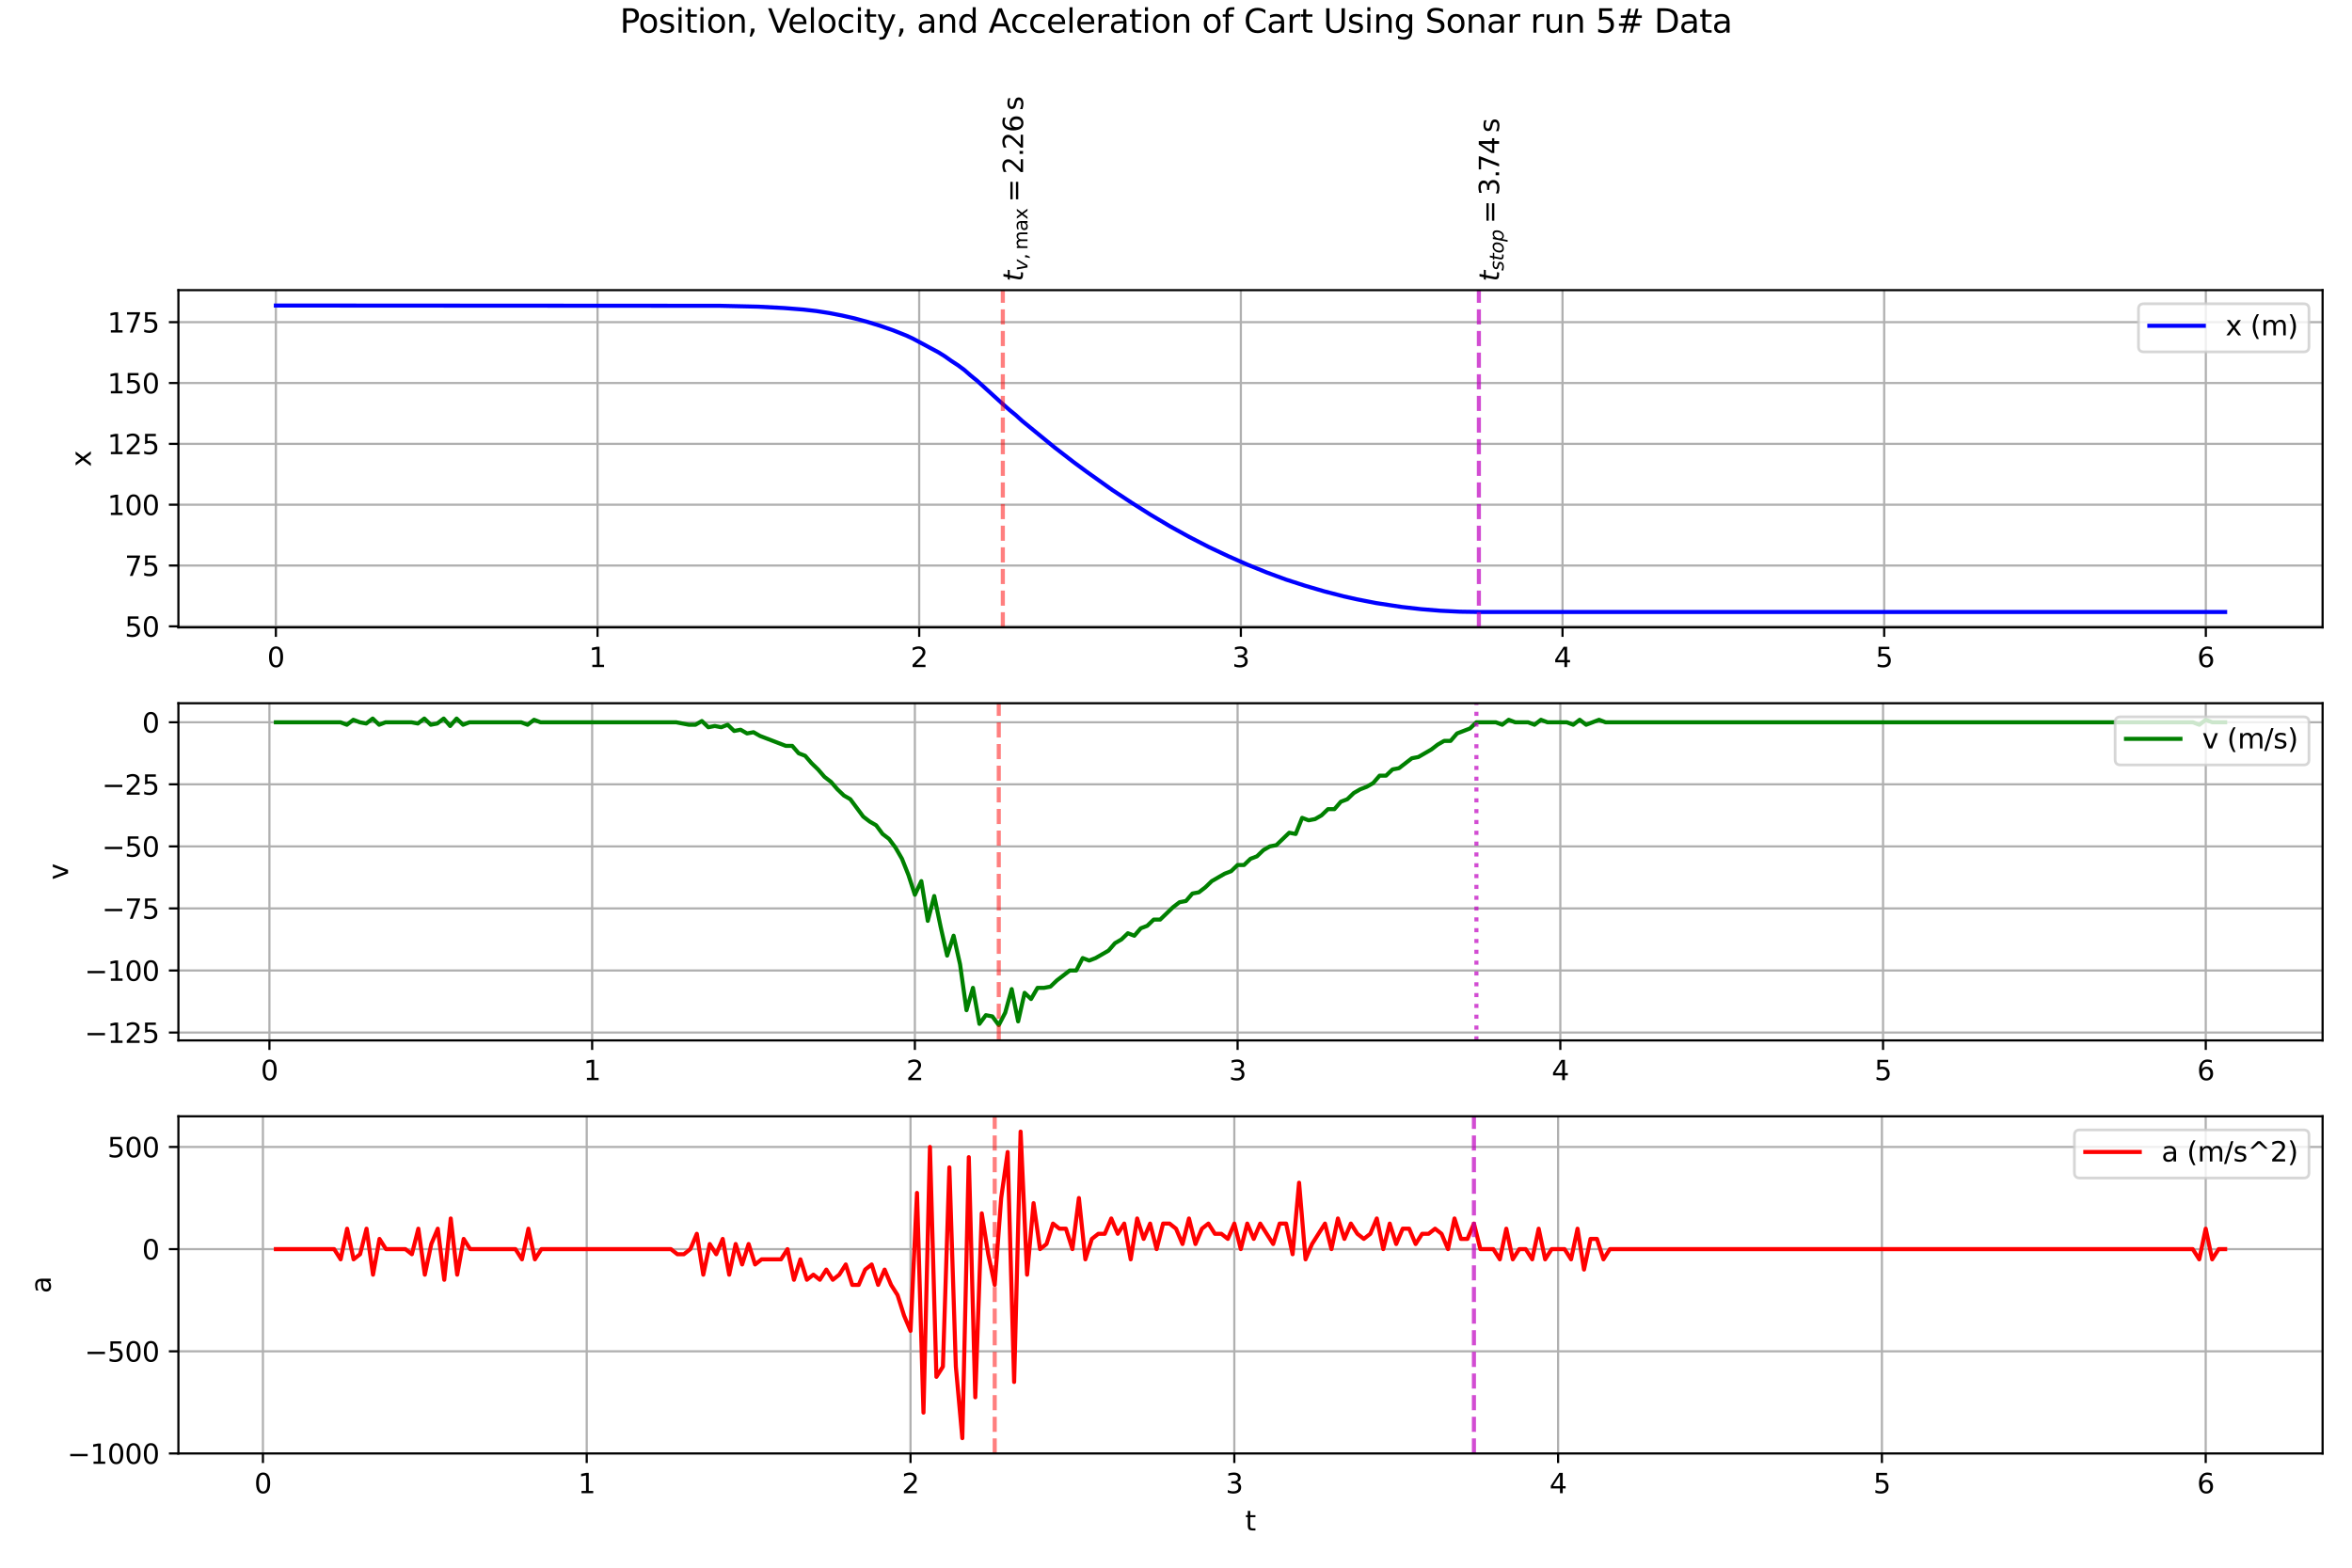<?xml version="1.0" encoding="utf-8" standalone="no"?>
<!DOCTYPE svg PUBLIC "-//W3C//DTD SVG 1.1//EN"
  "http://www.w3.org/Graphics/SVG/1.1/DTD/svg11.dtd">
<svg xmlns:xlink="http://www.w3.org/1999/xlink" width="864pt" height="576pt" viewBox="0 0 864 576" xmlns="http://www.w3.org/2000/svg" version="1.1">
 <defs>
  <style type="text/css">*{stroke-linejoin: round; stroke-linecap: butt}</style>
 </defs>
 <g id="figure_1">
  <g id="patch_1">
   <path d="M 0 576 
L 864 576 
L 864 0 
L 0 0 
z
" style="fill: #ffffff"/>
  </g>
  <g id="axes_1">
   <g id="patch_2">
    <path d="M 65.54 230.499 
L 853.2 230.499 
L 853.2 106.608 
L 65.54 106.608 
z
" style="fill: #ffffff"/>
   </g>
   <g id="matplotlib.axis_1">
    <g id="xtick_1">
     <g id="line2d_1">
      <path d="M 101.343 230.499 
L 101.343 106.608 
" clip-path="url(#p5b4b2c8376)" style="fill: none; stroke: #b0b0b0; stroke-width: 0.8; stroke-linecap: square"/>
     </g>
     <g id="line2d_2">
      <defs>
       <path id="m1fb1a60eb1" d="M 0 0 
L 0 3.5 
" style="stroke: #000000; stroke-width: 0.8"/>
      </defs>
      <g>
       <use xlink:href="#m1fb1a60eb1" x="101.343" y="230.499" style="stroke: #000000; stroke-width: 0.8"/>
      </g>
     </g>
     <g id="text_1">
      <!-- 0 -->
      <g transform="translate(98.161 245.097) scale(0.1 -0.1)">
       <defs>
        <path id="DejaVuSans-30" d="M 2034 4250 
Q 1547 4250 1301 3770 
Q 1056 3291 1056 2328 
Q 1056 1369 1301 889 
Q 1547 409 2034 409 
Q 2525 409 2770 889 
Q 3016 1369 3016 2328 
Q 3016 3291 2770 3770 
Q 2525 4250 2034 4250 
z
M 2034 4750 
Q 2819 4750 3233 4129 
Q 3647 3509 3647 2328 
Q 3647 1150 3233 529 
Q 2819 -91 2034 -91 
Q 1250 -91 836 529 
Q 422 1150 422 2328 
Q 422 3509 836 4129 
Q 1250 4750 2034 4750 
z
" transform="scale(0.016)"/>
       </defs>
       <use xlink:href="#DejaVuSans-30"/>
      </g>
     </g>
    </g>
    <g id="xtick_2">
     <g id="line2d_3">
      <path d="M 219.504 230.499 
L 219.504 106.608 
" clip-path="url(#p5b4b2c8376)" style="fill: none; stroke: #b0b0b0; stroke-width: 0.8; stroke-linecap: square"/>
     </g>
     <g id="line2d_4">
      <g>
       <use xlink:href="#m1fb1a60eb1" x="219.504" y="230.499" style="stroke: #000000; stroke-width: 0.8"/>
      </g>
     </g>
     <g id="text_2">
      <!-- 1 -->
      <g transform="translate(216.322 245.097) scale(0.1 -0.1)">
       <defs>
        <path id="DejaVuSans-31" d="M 794 531 
L 1825 531 
L 1825 4091 
L 703 3866 
L 703 4441 
L 1819 4666 
L 2450 4666 
L 2450 531 
L 3481 531 
L 3481 0 
L 794 0 
L 794 531 
z
" transform="scale(0.016)"/>
       </defs>
       <use xlink:href="#DejaVuSans-31"/>
      </g>
     </g>
    </g>
    <g id="xtick_3">
     <g id="line2d_5">
      <path d="M 337.664 230.499 
L 337.664 106.608 
" clip-path="url(#p5b4b2c8376)" style="fill: none; stroke: #b0b0b0; stroke-width: 0.8; stroke-linecap: square"/>
     </g>
     <g id="line2d_6">
      <g>
       <use xlink:href="#m1fb1a60eb1" x="337.664" y="230.499" style="stroke: #000000; stroke-width: 0.8"/>
      </g>
     </g>
     <g id="text_3">
      <!-- 2 -->
      <g transform="translate(334.483 245.097) scale(0.1 -0.1)">
       <defs>
        <path id="DejaVuSans-32" d="M 1228 531 
L 3431 531 
L 3431 0 
L 469 0 
L 469 531 
Q 828 903 1448 1529 
Q 2069 2156 2228 2338 
Q 2531 2678 2651 2914 
Q 2772 3150 2772 3378 
Q 2772 3750 2511 3984 
Q 2250 4219 1831 4219 
Q 1534 4219 1204 4116 
Q 875 4013 500 3803 
L 500 4441 
Q 881 4594 1212 4672 
Q 1544 4750 1819 4750 
Q 2544 4750 2975 4387 
Q 3406 4025 3406 3419 
Q 3406 3131 3298 2873 
Q 3191 2616 2906 2266 
Q 2828 2175 2409 1742 
Q 1991 1309 1228 531 
z
" transform="scale(0.016)"/>
       </defs>
       <use xlink:href="#DejaVuSans-32"/>
      </g>
     </g>
    </g>
    <g id="xtick_4">
     <g id="line2d_7">
      <path d="M 455.825 230.499 
L 455.825 106.608 
" clip-path="url(#p5b4b2c8376)" style="fill: none; stroke: #b0b0b0; stroke-width: 0.8; stroke-linecap: square"/>
     </g>
     <g id="line2d_8">
      <g>
       <use xlink:href="#m1fb1a60eb1" x="455.825" y="230.499" style="stroke: #000000; stroke-width: 0.8"/>
      </g>
     </g>
     <g id="text_4">
      <!-- 3 -->
      <g transform="translate(452.644 245.097) scale(0.1 -0.1)">
       <defs>
        <path id="DejaVuSans-33" d="M 2597 2516 
Q 3050 2419 3304 2112 
Q 3559 1806 3559 1356 
Q 3559 666 3084 287 
Q 2609 -91 1734 -91 
Q 1441 -91 1130 -33 
Q 819 25 488 141 
L 488 750 
Q 750 597 1062 519 
Q 1375 441 1716 441 
Q 2309 441 2620 675 
Q 2931 909 2931 1356 
Q 2931 1769 2642 2001 
Q 2353 2234 1838 2234 
L 1294 2234 
L 1294 2753 
L 1863 2753 
Q 2328 2753 2575 2939 
Q 2822 3125 2822 3475 
Q 2822 3834 2567 4026 
Q 2313 4219 1838 4219 
Q 1578 4219 1281 4162 
Q 984 4106 628 3988 
L 628 4550 
Q 988 4650 1302 4700 
Q 1616 4750 1894 4750 
Q 2613 4750 3031 4423 
Q 3450 4097 3450 3541 
Q 3450 3153 3228 2886 
Q 3006 2619 2597 2516 
z
" transform="scale(0.016)"/>
       </defs>
       <use xlink:href="#DejaVuSans-33"/>
      </g>
     </g>
    </g>
    <g id="xtick_5">
     <g id="line2d_9">
      <path d="M 573.986 230.499 
L 573.986 106.608 
" clip-path="url(#p5b4b2c8376)" style="fill: none; stroke: #b0b0b0; stroke-width: 0.8; stroke-linecap: square"/>
     </g>
     <g id="line2d_10">
      <g>
       <use xlink:href="#m1fb1a60eb1" x="573.986" y="230.499" style="stroke: #000000; stroke-width: 0.8"/>
      </g>
     </g>
     <g id="text_5">
      <!-- 4 -->
      <g transform="translate(570.805 245.097) scale(0.1 -0.1)">
       <defs>
        <path id="DejaVuSans-34" d="M 2419 4116 
L 825 1625 
L 2419 1625 
L 2419 4116 
z
M 2253 4666 
L 3047 4666 
L 3047 1625 
L 3713 1625 
L 3713 1100 
L 3047 1100 
L 3047 0 
L 2419 0 
L 2419 1100 
L 313 1100 
L 313 1709 
L 2253 4666 
z
" transform="scale(0.016)"/>
       </defs>
       <use xlink:href="#DejaVuSans-34"/>
      </g>
     </g>
    </g>
    <g id="xtick_6">
     <g id="line2d_11">
      <path d="M 692.147 230.499 
L 692.147 106.608 
" clip-path="url(#p5b4b2c8376)" style="fill: none; stroke: #b0b0b0; stroke-width: 0.8; stroke-linecap: square"/>
     </g>
     <g id="line2d_12">
      <g>
       <use xlink:href="#m1fb1a60eb1" x="692.147" y="230.499" style="stroke: #000000; stroke-width: 0.8"/>
      </g>
     </g>
     <g id="text_6">
      <!-- 5 -->
      <g transform="translate(688.966 245.097) scale(0.1 -0.1)">
       <defs>
        <path id="DejaVuSans-35" d="M 691 4666 
L 3169 4666 
L 3169 4134 
L 1269 4134 
L 1269 2991 
Q 1406 3038 1543 3061 
Q 1681 3084 1819 3084 
Q 2600 3084 3056 2656 
Q 3513 2228 3513 1497 
Q 3513 744 3044 326 
Q 2575 -91 1722 -91 
Q 1428 -91 1123 -41 
Q 819 9 494 109 
L 494 744 
Q 775 591 1075 516 
Q 1375 441 1709 441 
Q 2250 441 2565 725 
Q 2881 1009 2881 1497 
Q 2881 1984 2565 2268 
Q 2250 2553 1709 2553 
Q 1456 2553 1204 2497 
Q 953 2441 691 2322 
L 691 4666 
z
" transform="scale(0.016)"/>
       </defs>
       <use xlink:href="#DejaVuSans-35"/>
      </g>
     </g>
    </g>
    <g id="xtick_7">
     <g id="line2d_13">
      <path d="M 810.308 230.499 
L 810.308 106.608 
" clip-path="url(#p5b4b2c8376)" style="fill: none; stroke: #b0b0b0; stroke-width: 0.8; stroke-linecap: square"/>
     </g>
     <g id="line2d_14">
      <g>
       <use xlink:href="#m1fb1a60eb1" x="810.308" y="230.499" style="stroke: #000000; stroke-width: 0.8"/>
      </g>
     </g>
     <g id="text_7">
      <!-- 6 -->
      <g transform="translate(807.126 245.097) scale(0.1 -0.1)">
       <defs>
        <path id="DejaVuSans-36" d="M 2113 2584 
Q 1688 2584 1439 2293 
Q 1191 2003 1191 1497 
Q 1191 994 1439 701 
Q 1688 409 2113 409 
Q 2538 409 2786 701 
Q 3034 994 3034 1497 
Q 3034 2003 2786 2293 
Q 2538 2584 2113 2584 
z
M 3366 4563 
L 3366 3988 
Q 3128 4100 2886 4159 
Q 2644 4219 2406 4219 
Q 1781 4219 1451 3797 
Q 1122 3375 1075 2522 
Q 1259 2794 1537 2939 
Q 1816 3084 2150 3084 
Q 2853 3084 3261 2657 
Q 3669 2231 3669 1497 
Q 3669 778 3244 343 
Q 2819 -91 2113 -91 
Q 1303 -91 875 529 
Q 447 1150 447 2328 
Q 447 3434 972 4092 
Q 1497 4750 2381 4750 
Q 2619 4750 2861 4703 
Q 3103 4656 3366 4563 
z
" transform="scale(0.016)"/>
       </defs>
       <use xlink:href="#DejaVuSans-36"/>
      </g>
     </g>
    </g>
   </g>
   <g id="matplotlib.axis_2">
    <g id="ytick_1">
     <g id="line2d_15">
      <path d="M 65.54 230.143 
L 853.2 230.143 
" clip-path="url(#p5b4b2c8376)" style="fill: none; stroke: #b0b0b0; stroke-width: 0.8; stroke-linecap: square"/>
     </g>
     <g id="line2d_16">
      <defs>
       <path id="m4399667b2e" d="M 0 0 
L -3.5 0 
" style="stroke: #000000; stroke-width: 0.8"/>
      </defs>
      <g>
       <use xlink:href="#m4399667b2e" x="65.54" y="230.143" style="stroke: #000000; stroke-width: 0.8"/>
      </g>
     </g>
     <g id="text_8">
      <!-- 50 -->
      <g transform="translate(45.815 233.942) scale(0.1 -0.1)">
       <use xlink:href="#DejaVuSans-35"/>
       <use xlink:href="#DejaVuSans-30" transform="translate(63.623 0)"/>
      </g>
     </g>
    </g>
    <g id="ytick_2">
     <g id="line2d_17">
      <path d="M 65.54 207.789 
L 853.2 207.789 
" clip-path="url(#p5b4b2c8376)" style="fill: none; stroke: #b0b0b0; stroke-width: 0.8; stroke-linecap: square"/>
     </g>
     <g id="line2d_18">
      <g>
       <use xlink:href="#m4399667b2e" x="65.54" y="207.789" style="stroke: #000000; stroke-width: 0.8"/>
      </g>
     </g>
     <g id="text_9">
      <!-- 75 -->
      <g transform="translate(45.815 211.588) scale(0.1 -0.1)">
       <defs>
        <path id="DejaVuSans-37" d="M 525 4666 
L 3525 4666 
L 3525 4397 
L 1831 0 
L 1172 0 
L 2766 4134 
L 525 4134 
L 525 4666 
z
" transform="scale(0.016)"/>
       </defs>
       <use xlink:href="#DejaVuSans-37"/>
       <use xlink:href="#DejaVuSans-35" transform="translate(63.623 0)"/>
      </g>
     </g>
    </g>
    <g id="ytick_3">
     <g id="line2d_19">
      <path d="M 65.54 185.435 
L 853.2 185.435 
" clip-path="url(#p5b4b2c8376)" style="fill: none; stroke: #b0b0b0; stroke-width: 0.8; stroke-linecap: square"/>
     </g>
     <g id="line2d_20">
      <g>
       <use xlink:href="#m4399667b2e" x="65.54" y="185.435" style="stroke: #000000; stroke-width: 0.8"/>
      </g>
     </g>
     <g id="text_10">
      <!-- 100 -->
      <g transform="translate(39.453 189.235) scale(0.1 -0.1)">
       <use xlink:href="#DejaVuSans-31"/>
       <use xlink:href="#DejaVuSans-30" transform="translate(63.623 0)"/>
       <use xlink:href="#DejaVuSans-30" transform="translate(127.246 0)"/>
      </g>
     </g>
    </g>
    <g id="ytick_4">
     <g id="line2d_21">
      <path d="M 65.54 163.081 
L 853.2 163.081 
" clip-path="url(#p5b4b2c8376)" style="fill: none; stroke: #b0b0b0; stroke-width: 0.8; stroke-linecap: square"/>
     </g>
     <g id="line2d_22">
      <g>
       <use xlink:href="#m4399667b2e" x="65.54" y="163.081" style="stroke: #000000; stroke-width: 0.8"/>
      </g>
     </g>
     <g id="text_11">
      <!-- 125 -->
      <g transform="translate(39.453 166.881) scale(0.1 -0.1)">
       <use xlink:href="#DejaVuSans-31"/>
       <use xlink:href="#DejaVuSans-32" transform="translate(63.623 0)"/>
       <use xlink:href="#DejaVuSans-35" transform="translate(127.246 0)"/>
      </g>
     </g>
    </g>
    <g id="ytick_5">
     <g id="line2d_23">
      <path d="M 65.54 140.728 
L 853.2 140.728 
" clip-path="url(#p5b4b2c8376)" style="fill: none; stroke: #b0b0b0; stroke-width: 0.8; stroke-linecap: square"/>
     </g>
     <g id="line2d_24">
      <g>
       <use xlink:href="#m4399667b2e" x="65.54" y="140.728" style="stroke: #000000; stroke-width: 0.8"/>
      </g>
     </g>
     <g id="text_12">
      <!-- 150 -->
      <g transform="translate(39.453 144.527) scale(0.1 -0.1)">
       <use xlink:href="#DejaVuSans-31"/>
       <use xlink:href="#DejaVuSans-35" transform="translate(63.623 0)"/>
       <use xlink:href="#DejaVuSans-30" transform="translate(127.246 0)"/>
      </g>
     </g>
    </g>
    <g id="ytick_6">
     <g id="line2d_25">
      <path d="M 65.54 118.374 
L 853.2 118.374 
" clip-path="url(#p5b4b2c8376)" style="fill: none; stroke: #b0b0b0; stroke-width: 0.8; stroke-linecap: square"/>
     </g>
     <g id="line2d_26">
      <g>
       <use xlink:href="#m4399667b2e" x="65.54" y="118.374" style="stroke: #000000; stroke-width: 0.8"/>
      </g>
     </g>
     <g id="text_13">
      <!-- 175 -->
      <g transform="translate(39.453 122.173) scale(0.1 -0.1)">
       <use xlink:href="#DejaVuSans-31"/>
       <use xlink:href="#DejaVuSans-37" transform="translate(63.623 0)"/>
       <use xlink:href="#DejaVuSans-35" transform="translate(127.246 0)"/>
      </g>
     </g>
    </g>
    <g id="text_14">
     <!-- x -->
     <g transform="translate(33.373 171.513) rotate(-90) scale(0.1 -0.1)">
      <defs>
       <path id="DejaVuSans-78" d="M 3513 3500 
L 2247 1797 
L 3578 0 
L 2900 0 
L 1881 1375 
L 863 0 
L 184 0 
L 1544 1831 
L 300 3500 
L 978 3500 
L 1906 2253 
L 2834 3500 
L 3513 3500 
z
" transform="scale(0.016)"/>
      </defs>
      <use xlink:href="#DejaVuSans-78"/>
     </g>
    </g>
   </g>
   <g id="line2d_27">
    <path d="M 101.343 112.258 
L 264.405 112.356 
L 278.584 112.678 
L 288.037 113.179 
L 295.126 113.742 
L 299.853 114.278 
L 304.579 115.012 
L 309.306 115.924 
L 314.032 117.006 
L 318.759 118.302 
L 323.485 119.76 
L 328.211 121.405 
L 332.938 123.292 
L 335.301 124.391 
L 344.754 129.461 
L 347.117 130.937 
L 349.48 132.618 
L 351.844 134.155 
L 354.207 135.899 
L 356.57 137.974 
L 358.933 139.887 
L 368.386 148.471 
L 370.749 150.563 
L 373.113 152.486 
L 375.476 154.641 
L 387.292 164.315 
L 394.382 169.788 
L 399.108 173.275 
L 408.561 180.008 
L 415.65 184.684 
L 422.74 189.173 
L 429.83 193.393 
L 436.919 197.31 
L 444.009 200.958 
L 451.099 204.311 
L 458.188 207.44 
L 465.278 210.311 
L 472.368 212.931 
L 479.457 215.22 
L 486.547 217.294 
L 493.637 219.118 
L 498.363 220.182 
L 505.453 221.568 
L 514.906 223.008 
L 521.995 223.812 
L 529.085 224.394 
L 536.175 224.742 
L 543.264 224.85 
L 817.397 224.85 
L 817.397 224.85 
" clip-path="url(#p5b4b2c8376)" style="fill: none; stroke: #0000ff; stroke-width: 1.5; stroke-linecap: square"/>
   </g>
   <g id="line2d_28">
    <path d="M 368.386 230.499 
L 368.386 106.608 
" clip-path="url(#p5b4b2c8376)" style="fill: none; stroke-dasharray: 5.55,2.4; stroke-dashoffset: 0; stroke: #ff0000; stroke-opacity: 0.5; stroke-width: 1.5"/>
   </g>
   <g id="line2d_29">
    <path d="M 543.264 230.499 
L 543.264 106.608 
" clip-path="url(#p5b4b2c8376)" style="fill: none; stroke-dasharray: 5.55,2.4; stroke-dashoffset: 0; stroke: #bf00bf; stroke-opacity: 0.7; stroke-width: 1.5"/>
   </g>
   <g id="patch_3">
    <path d="M 65.54 230.499 
L 65.54 106.608 
" style="fill: none; stroke: #000000; stroke-width: 0.8; stroke-linejoin: miter; stroke-linecap: square"/>
   </g>
   <g id="patch_4">
    <path d="M 853.2 230.499 
L 853.2 106.608 
" style="fill: none; stroke: #000000; stroke-width: 0.8; stroke-linejoin: miter; stroke-linecap: square"/>
   </g>
   <g id="patch_5">
    <path d="M 65.54 230.499 
L 853.2 230.499 
" style="fill: none; stroke: #000000; stroke-width: 0.8; stroke-linejoin: miter; stroke-linecap: square"/>
   </g>
   <g id="patch_6">
    <path d="M 65.54 106.608 
L 853.2 106.608 
" style="fill: none; stroke: #000000; stroke-width: 0.8; stroke-linejoin: miter; stroke-linecap: square"/>
   </g>
   <g id="text_15">
    <!--  $t_{v,\max}=2.26\,\mathrm{s}$ -->
    <g transform="translate(375.886 106.608) rotate(-90) scale(0.1 -0.1)">
     <defs>
      <path id="DejaVuSans-20" transform="scale(0.016)"/>
      <path id="DejaVuSans-Oblique-74" d="M 2706 3500 
L 2619 3053 
L 1472 3053 
L 1100 1153 
Q 1081 1047 1072 975 
Q 1063 903 1063 863 
Q 1063 663 1183 572 
Q 1303 481 1569 481 
L 2150 481 
L 2053 0 
L 1503 0 
Q 991 0 739 200 
Q 488 400 488 806 
Q 488 878 497 964 
Q 506 1050 525 1153 
L 897 3053 
L 409 3053 
L 500 3500 
L 978 3500 
L 1172 4494 
L 1747 4494 
L 1556 3500 
L 2706 3500 
z
" transform="scale(0.016)"/>
      <path id="DejaVuSans-Oblique-76" d="M 459 3500 
L 1069 3500 
L 1581 525 
L 3256 3500 
L 3866 3500 
L 1875 0 
L 1100 0 
L 459 3500 
z
" transform="scale(0.016)"/>
      <path id="DejaVuSans-2c" d="M 750 794 
L 1409 794 
L 1409 256 
L 897 -744 
L 494 -744 
L 750 256 
L 750 794 
z
" transform="scale(0.016)"/>
      <path id="DejaVuSans-6d" d="M 3328 2828 
Q 3544 3216 3844 3400 
Q 4144 3584 4550 3584 
Q 5097 3584 5394 3201 
Q 5691 2819 5691 2113 
L 5691 0 
L 5113 0 
L 5113 2094 
Q 5113 2597 4934 2840 
Q 4756 3084 4391 3084 
Q 3944 3084 3684 2787 
Q 3425 2491 3425 1978 
L 3425 0 
L 2847 0 
L 2847 2094 
Q 2847 2600 2669 2842 
Q 2491 3084 2119 3084 
Q 1678 3084 1418 2786 
Q 1159 2488 1159 1978 
L 1159 0 
L 581 0 
L 581 3500 
L 1159 3500 
L 1159 2956 
Q 1356 3278 1631 3431 
Q 1906 3584 2284 3584 
Q 2666 3584 2933 3390 
Q 3200 3197 3328 2828 
z
" transform="scale(0.016)"/>
      <path id="DejaVuSans-61" d="M 2194 1759 
Q 1497 1759 1228 1600 
Q 959 1441 959 1056 
Q 959 750 1161 570 
Q 1363 391 1709 391 
Q 2188 391 2477 730 
Q 2766 1069 2766 1631 
L 2766 1759 
L 2194 1759 
z
M 3341 1997 
L 3341 0 
L 2766 0 
L 2766 531 
Q 2569 213 2275 61 
Q 1981 -91 1556 -91 
Q 1019 -91 701 211 
Q 384 513 384 1019 
Q 384 1609 779 1909 
Q 1175 2209 1959 2209 
L 2766 2209 
L 2766 2266 
Q 2766 2663 2505 2880 
Q 2244 3097 1772 3097 
Q 1472 3097 1187 3025 
Q 903 2953 641 2809 
L 641 3341 
Q 956 3463 1253 3523 
Q 1550 3584 1831 3584 
Q 2591 3584 2966 3190 
Q 3341 2797 3341 1997 
z
" transform="scale(0.016)"/>
      <path id="DejaVuSans-3d" d="M 678 2906 
L 4684 2906 
L 4684 2381 
L 678 2381 
L 678 2906 
z
M 678 1631 
L 4684 1631 
L 4684 1100 
L 678 1100 
L 678 1631 
z
" transform="scale(0.016)"/>
      <path id="DejaVuSans-2e" d="M 684 794 
L 1344 794 
L 1344 0 
L 684 0 
L 684 794 
z
" transform="scale(0.016)"/>
      <path id="DejaVuSans-73" d="M 2834 3397 
L 2834 2853 
Q 2591 2978 2328 3040 
Q 2066 3103 1784 3103 
Q 1356 3103 1142 2972 
Q 928 2841 928 2578 
Q 928 2378 1081 2264 
Q 1234 2150 1697 2047 
L 1894 2003 
Q 2506 1872 2764 1633 
Q 3022 1394 3022 966 
Q 3022 478 2636 193 
Q 2250 -91 1575 -91 
Q 1294 -91 989 -36 
Q 684 19 347 128 
L 347 722 
Q 666 556 975 473 
Q 1284 391 1588 391 
Q 1994 391 2212 530 
Q 2431 669 2431 922 
Q 2431 1156 2273 1281 
Q 2116 1406 1581 1522 
L 1381 1569 
Q 847 1681 609 1914 
Q 372 2147 372 2553 
Q 372 3047 722 3315 
Q 1072 3584 1716 3584 
Q 2034 3584 2315 3537 
Q 2597 3491 2834 3397 
z
" transform="scale(0.016)"/>
     </defs>
     <use xlink:href="#DejaVuSans-20" transform="translate(0 0.781)"/>
     <use xlink:href="#DejaVuSans-Oblique-74" transform="translate(31.787 0.781)"/>
     <use xlink:href="#DejaVuSans-Oblique-76" transform="translate(70.996 -15.625) scale(0.7)"/>
     <use xlink:href="#DejaVuSans-2c" transform="translate(112.422 -15.625) scale(0.7)"/>
     <use xlink:href="#DejaVuSans-6d" transform="translate(148.311 -15.625) scale(0.7)"/>
     <use xlink:href="#DejaVuSans-61" transform="translate(216.499 -15.625) scale(0.7)"/>
     <use xlink:href="#DejaVuSans-78" transform="translate(259.395 -15.625) scale(0.7)"/>
     <use xlink:href="#DejaVuSans-3d" transform="translate(323.037 0.781)"/>
     <use xlink:href="#DejaVuSans-32" transform="translate(426.309 0.781)"/>
     <use xlink:href="#DejaVuSans-2e" transform="translate(489.932 0.781)"/>
     <use xlink:href="#DejaVuSans-32" transform="translate(516.219 0.781)"/>
     <use xlink:href="#DejaVuSans-36" transform="translate(579.842 0.781)"/>
     <use xlink:href="#DejaVuSans-73" transform="translate(659.701 0.781)"/>
    </g>
   </g>
   <g id="text_16">
    <!--  $t_{stop}=3.74\,\mathrm{s}$ -->
    <g transform="translate(550.764 106.608) rotate(-90) scale(0.1 -0.1)">
     <defs>
      <path id="DejaVuSans-Oblique-73" d="M 3200 3397 
L 3091 2853 
Q 2863 2978 2609 3040 
Q 2356 3103 2088 3103 
Q 1634 3103 1373 2948 
Q 1113 2794 1113 2528 
Q 1113 2219 1719 2053 
Q 1766 2041 1788 2034 
L 1972 1978 
Q 2547 1819 2739 1644 
Q 2931 1469 2931 1166 
Q 2931 609 2489 259 
Q 2047 -91 1331 -91 
Q 1053 -91 747 -37 
Q 441 16 72 128 
L 184 722 
Q 500 559 806 475 
Q 1113 391 1394 391 
Q 1816 391 2080 572 
Q 2344 753 2344 1031 
Q 2344 1331 1650 1516 
L 1591 1531 
L 1394 1581 
Q 956 1697 753 1886 
Q 550 2075 550 2369 
Q 550 2928 970 3256 
Q 1391 3584 2113 3584 
Q 2397 3584 2667 3537 
Q 2938 3491 3200 3397 
z
" transform="scale(0.016)"/>
      <path id="DejaVuSans-Oblique-6f" d="M 1625 -91 
Q 1009 -91 651 289 
Q 294 669 294 1325 
Q 294 1706 417 2101 
Q 541 2497 738 2766 
Q 1047 3184 1428 3384 
Q 1809 3584 2291 3584 
Q 2888 3584 3255 3212 
Q 3622 2841 3622 2241 
Q 3622 1825 3500 1412 
Q 3378 1000 3181 728 
Q 2875 309 2494 109 
Q 2113 -91 1625 -91 
z
M 891 1344 
Q 891 869 1089 633 
Q 1288 397 1691 397 
Q 2269 397 2648 901 
Q 3028 1406 3028 2181 
Q 3028 2634 2825 2865 
Q 2622 3097 2228 3097 
Q 1903 3097 1650 2945 
Q 1397 2794 1197 2484 
Q 1050 2253 970 1956 
Q 891 1659 891 1344 
z
" transform="scale(0.016)"/>
      <path id="DejaVuSans-Oblique-70" d="M 3175 2156 
Q 3175 2616 2975 2859 
Q 2775 3103 2400 3103 
Q 2144 3103 1911 2972 
Q 1678 2841 1497 2591 
Q 1319 2344 1212 1994 
Q 1106 1644 1106 1300 
Q 1106 863 1306 627 
Q 1506 391 1875 391 
Q 2147 391 2380 519 
Q 2613 647 2778 891 
Q 2956 1147 3065 1494 
Q 3175 1841 3175 2156 
z
M 1394 2969 
Q 1625 3272 1939 3428 
Q 2253 3584 2638 3584 
Q 3175 3584 3472 3232 
Q 3769 2881 3769 2247 
Q 3769 1728 3584 1258 
Q 3400 788 3053 416 
Q 2822 169 2531 39 
Q 2241 -91 1919 -91 
Q 1547 -91 1294 64 
Q 1041 219 916 525 
L 556 -1331 
L -19 -1331 
L 922 3500 
L 1497 3500 
L 1394 2969 
z
" transform="scale(0.016)"/>
     </defs>
     <use xlink:href="#DejaVuSans-20" transform="translate(0 0.781)"/>
     <use xlink:href="#DejaVuSans-Oblique-74" transform="translate(31.787 0.781)"/>
     <use xlink:href="#DejaVuSans-Oblique-73" transform="translate(70.996 -15.625) scale(0.7)"/>
     <use xlink:href="#DejaVuSans-Oblique-74" transform="translate(107.466 -15.625) scale(0.7)"/>
     <use xlink:href="#DejaVuSans-Oblique-6f" transform="translate(134.912 -15.625) scale(0.7)"/>
     <use xlink:href="#DejaVuSans-Oblique-70" transform="translate(177.739 -15.625) scale(0.7)"/>
     <use xlink:href="#DejaVuSans-3d" transform="translate(244.39 0.781)"/>
     <use xlink:href="#DejaVuSans-33" transform="translate(347.661 0.781)"/>
     <use xlink:href="#DejaVuSans-2e" transform="translate(411.284 0.781)"/>
     <use xlink:href="#DejaVuSans-37" transform="translate(435.321 0.781)"/>
     <use xlink:href="#DejaVuSans-34" transform="translate(498.944 0.781)"/>
     <use xlink:href="#DejaVuSans-73" transform="translate(578.803 0.781)"/>
    </g>
   </g>
   <g id="legend_1">
    <g id="patch_7">
     <path d="M 787.559 129.286 
L 846.2 129.286 
Q 848.2 129.286 848.2 127.286 
L 848.2 113.608 
Q 848.2 111.608 846.2 111.608 
L 787.559 111.608 
Q 785.559 111.608 785.559 113.608 
L 785.559 127.286 
Q 785.559 129.286 787.559 129.286 
z
" style="fill: #ffffff; opacity: 0.8; stroke: #cccccc; stroke-linejoin: miter"/>
    </g>
    <g id="line2d_30">
     <path d="M 789.559 119.707 
L 799.559 119.707 
L 809.559 119.707 
" style="fill: none; stroke: #0000ff; stroke-width: 1.5; stroke-linecap: square"/>
    </g>
    <g id="text_17">
     <!-- x (m) -->
     <g transform="translate(817.559 123.207) scale(0.1 -0.1)">
      <defs>
       <path id="DejaVuSans-28" d="M 1984 4856 
Q 1566 4138 1362 3434 
Q 1159 2731 1159 2009 
Q 1159 1288 1364 580 
Q 1569 -128 1984 -844 
L 1484 -844 
Q 1016 -109 783 600 
Q 550 1309 550 2009 
Q 550 2706 781 3412 
Q 1013 4119 1484 4856 
L 1984 4856 
z
" transform="scale(0.016)"/>
       <path id="DejaVuSans-29" d="M 513 4856 
L 1013 4856 
Q 1481 4119 1714 3412 
Q 1947 2706 1947 2009 
Q 1947 1309 1714 600 
Q 1481 -109 1013 -844 
L 513 -844 
Q 928 -128 1133 580 
Q 1338 1288 1338 2009 
Q 1338 2731 1133 3434 
Q 928 4138 513 4856 
z
" transform="scale(0.016)"/>
      </defs>
      <use xlink:href="#DejaVuSans-78"/>
      <use xlink:href="#DejaVuSans-20" transform="translate(59.18 0)"/>
      <use xlink:href="#DejaVuSans-28" transform="translate(90.967 0)"/>
      <use xlink:href="#DejaVuSans-6d" transform="translate(129.98 0)"/>
      <use xlink:href="#DejaVuSans-29" transform="translate(227.393 0)"/>
     </g>
    </g>
   </g>
  </g>
  <g id="axes_2">
   <g id="patch_8">
    <path d="M 65.54 382.269 
L 853.2 382.269 
L 853.2 258.379 
L 65.54 258.379 
z
" style="fill: #ffffff"/>
   </g>
   <g id="matplotlib.axis_3">
    <g id="xtick_8">
     <g id="line2d_31">
      <path d="M 98.972 382.269 
L 98.972 258.379 
" clip-path="url(#p49fd38f8f6)" style="fill: none; stroke: #b0b0b0; stroke-width: 0.8; stroke-linecap: square"/>
     </g>
     <g id="line2d_32">
      <g>
       <use xlink:href="#m1fb1a60eb1" x="98.972" y="382.269" style="stroke: #000000; stroke-width: 0.8"/>
      </g>
     </g>
     <g id="text_18">
      <!-- 0 -->
      <g transform="translate(95.79 396.868) scale(0.1 -0.1)">
       <use xlink:href="#DejaVuSans-30"/>
      </g>
     </g>
    </g>
    <g id="xtick_9">
     <g id="line2d_33">
      <path d="M 217.524 382.269 
L 217.524 258.379 
" clip-path="url(#p49fd38f8f6)" style="fill: none; stroke: #b0b0b0; stroke-width: 0.8; stroke-linecap: square"/>
     </g>
     <g id="line2d_34">
      <g>
       <use xlink:href="#m1fb1a60eb1" x="217.524" y="382.269" style="stroke: #000000; stroke-width: 0.8"/>
      </g>
     </g>
     <g id="text_19">
      <!-- 1 -->
      <g transform="translate(214.343 396.868) scale(0.1 -0.1)">
       <use xlink:href="#DejaVuSans-31"/>
      </g>
     </g>
    </g>
    <g id="xtick_10">
     <g id="line2d_35">
      <path d="M 336.076 382.269 
L 336.076 258.379 
" clip-path="url(#p49fd38f8f6)" style="fill: none; stroke: #b0b0b0; stroke-width: 0.8; stroke-linecap: square"/>
     </g>
     <g id="line2d_36">
      <g>
       <use xlink:href="#m1fb1a60eb1" x="336.076" y="382.269" style="stroke: #000000; stroke-width: 0.8"/>
      </g>
     </g>
     <g id="text_20">
      <!-- 2 -->
      <g transform="translate(332.895 396.868) scale(0.1 -0.1)">
       <use xlink:href="#DejaVuSans-32"/>
      </g>
     </g>
    </g>
    <g id="xtick_11">
     <g id="line2d_37">
      <path d="M 454.628 382.269 
L 454.628 258.379 
" clip-path="url(#p49fd38f8f6)" style="fill: none; stroke: #b0b0b0; stroke-width: 0.8; stroke-linecap: square"/>
     </g>
     <g id="line2d_38">
      <g>
       <use xlink:href="#m1fb1a60eb1" x="454.628" y="382.269" style="stroke: #000000; stroke-width: 0.8"/>
      </g>
     </g>
     <g id="text_21">
      <!-- 3 -->
      <g transform="translate(451.447 396.868) scale(0.1 -0.1)">
       <use xlink:href="#DejaVuSans-33"/>
      </g>
     </g>
    </g>
    <g id="xtick_12">
     <g id="line2d_39">
      <path d="M 573.18 382.269 
L 573.18 258.379 
" clip-path="url(#p49fd38f8f6)" style="fill: none; stroke: #b0b0b0; stroke-width: 0.8; stroke-linecap: square"/>
     </g>
     <g id="line2d_40">
      <g>
       <use xlink:href="#m1fb1a60eb1" x="573.18" y="382.269" style="stroke: #000000; stroke-width: 0.8"/>
      </g>
     </g>
     <g id="text_22">
      <!-- 4 -->
      <g transform="translate(569.999 396.868) scale(0.1 -0.1)">
       <use xlink:href="#DejaVuSans-34"/>
      </g>
     </g>
    </g>
    <g id="xtick_13">
     <g id="line2d_41">
      <path d="M 691.732 382.269 
L 691.732 258.379 
" clip-path="url(#p49fd38f8f6)" style="fill: none; stroke: #b0b0b0; stroke-width: 0.8; stroke-linecap: square"/>
     </g>
     <g id="line2d_42">
      <g>
       <use xlink:href="#m1fb1a60eb1" x="691.732" y="382.269" style="stroke: #000000; stroke-width: 0.8"/>
      </g>
     </g>
     <g id="text_23">
      <!-- 5 -->
      <g transform="translate(688.551 396.868) scale(0.1 -0.1)">
       <use xlink:href="#DejaVuSans-35"/>
      </g>
     </g>
    </g>
    <g id="xtick_14">
     <g id="line2d_43">
      <path d="M 810.284 382.269 
L 810.284 258.379 
" clip-path="url(#p49fd38f8f6)" style="fill: none; stroke: #b0b0b0; stroke-width: 0.8; stroke-linecap: square"/>
     </g>
     <g id="line2d_44">
      <g>
       <use xlink:href="#m1fb1a60eb1" x="810.284" y="382.269" style="stroke: #000000; stroke-width: 0.8"/>
      </g>
     </g>
     <g id="text_24">
      <!-- 6 -->
      <g transform="translate(807.103 396.868) scale(0.1 -0.1)">
       <use xlink:href="#DejaVuSans-36"/>
      </g>
     </g>
    </g>
   </g>
   <g id="matplotlib.axis_4">
    <g id="ytick_7">
     <g id="line2d_45">
      <path d="M 65.54 379.374 
L 853.2 379.374 
" clip-path="url(#p49fd38f8f6)" style="fill: none; stroke: #b0b0b0; stroke-width: 0.8; stroke-linecap: square"/>
     </g>
     <g id="line2d_46">
      <g>
       <use xlink:href="#m4399667b2e" x="65.54" y="379.374" style="stroke: #000000; stroke-width: 0.8"/>
      </g>
     </g>
     <g id="text_25">
      <!-- −125 -->
      <g transform="translate(31.073 383.173) scale(0.1 -0.1)">
       <defs>
        <path id="DejaVuSans-2212" d="M 678 2272 
L 4684 2272 
L 4684 1741 
L 678 1741 
L 678 2272 
z
" transform="scale(0.016)"/>
       </defs>
       <use xlink:href="#DejaVuSans-2212"/>
       <use xlink:href="#DejaVuSans-31" transform="translate(83.789 0)"/>
       <use xlink:href="#DejaVuSans-32" transform="translate(147.412 0)"/>
       <use xlink:href="#DejaVuSans-35" transform="translate(211.035 0)"/>
      </g>
     </g>
    </g>
    <g id="ytick_8">
     <g id="line2d_47">
      <path d="M 65.54 356.575 
L 853.2 356.575 
" clip-path="url(#p49fd38f8f6)" style="fill: none; stroke: #b0b0b0; stroke-width: 0.8; stroke-linecap: square"/>
     </g>
     <g id="line2d_48">
      <g>
       <use xlink:href="#m4399667b2e" x="65.54" y="356.575" style="stroke: #000000; stroke-width: 0.8"/>
      </g>
     </g>
     <g id="text_26">
      <!-- −100 -->
      <g transform="translate(31.073 360.374) scale(0.1 -0.1)">
       <use xlink:href="#DejaVuSans-2212"/>
       <use xlink:href="#DejaVuSans-31" transform="translate(83.789 0)"/>
       <use xlink:href="#DejaVuSans-30" transform="translate(147.412 0)"/>
       <use xlink:href="#DejaVuSans-30" transform="translate(211.035 0)"/>
      </g>
     </g>
    </g>
    <g id="ytick_9">
     <g id="line2d_49">
      <path d="M 65.54 333.776 
L 853.2 333.776 
" clip-path="url(#p49fd38f8f6)" style="fill: none; stroke: #b0b0b0; stroke-width: 0.8; stroke-linecap: square"/>
     </g>
     <g id="line2d_50">
      <g>
       <use xlink:href="#m4399667b2e" x="65.54" y="333.776" style="stroke: #000000; stroke-width: 0.8"/>
      </g>
     </g>
     <g id="text_27">
      <!-- −75 -->
      <g transform="translate(37.435 337.575) scale(0.1 -0.1)">
       <use xlink:href="#DejaVuSans-2212"/>
       <use xlink:href="#DejaVuSans-37" transform="translate(83.789 0)"/>
       <use xlink:href="#DejaVuSans-35" transform="translate(147.412 0)"/>
      </g>
     </g>
    </g>
    <g id="ytick_10">
     <g id="line2d_51">
      <path d="M 65.54 310.977 
L 853.2 310.977 
" clip-path="url(#p49fd38f8f6)" style="fill: none; stroke: #b0b0b0; stroke-width: 0.8; stroke-linecap: square"/>
     </g>
     <g id="line2d_52">
      <g>
       <use xlink:href="#m4399667b2e" x="65.54" y="310.977" style="stroke: #000000; stroke-width: 0.8"/>
      </g>
     </g>
     <g id="text_28">
      <!-- −50 -->
      <g transform="translate(37.435 314.776) scale(0.1 -0.1)">
       <use xlink:href="#DejaVuSans-2212"/>
       <use xlink:href="#DejaVuSans-35" transform="translate(83.789 0)"/>
       <use xlink:href="#DejaVuSans-30" transform="translate(147.412 0)"/>
      </g>
     </g>
    </g>
    <g id="ytick_11">
     <g id="line2d_53">
      <path d="M 65.54 288.177 
L 853.2 288.177 
" clip-path="url(#p49fd38f8f6)" style="fill: none; stroke: #b0b0b0; stroke-width: 0.8; stroke-linecap: square"/>
     </g>
     <g id="line2d_54">
      <g>
       <use xlink:href="#m4399667b2e" x="65.54" y="288.177" style="stroke: #000000; stroke-width: 0.8"/>
      </g>
     </g>
     <g id="text_29">
      <!-- −25 -->
      <g transform="translate(37.435 291.977) scale(0.1 -0.1)">
       <use xlink:href="#DejaVuSans-2212"/>
       <use xlink:href="#DejaVuSans-32" transform="translate(83.789 0)"/>
       <use xlink:href="#DejaVuSans-35" transform="translate(147.412 0)"/>
      </g>
     </g>
    </g>
    <g id="ytick_12">
     <g id="line2d_55">
      <path d="M 65.54 265.378 
L 853.2 265.378 
" clip-path="url(#p49fd38f8f6)" style="fill: none; stroke: #b0b0b0; stroke-width: 0.8; stroke-linecap: square"/>
     </g>
     <g id="line2d_56">
      <g>
       <use xlink:href="#m4399667b2e" x="65.54" y="265.378" style="stroke: #000000; stroke-width: 0.8"/>
      </g>
     </g>
     <g id="text_30">
      <!-- 0 -->
      <g transform="translate(52.178 269.177) scale(0.1 -0.1)">
       <use xlink:href="#DejaVuSans-30"/>
      </g>
     </g>
    </g>
    <g id="text_31">
     <!-- v -->
     <g transform="translate(24.993 323.284) rotate(-90) scale(0.1 -0.1)">
      <defs>
       <path id="DejaVuSans-76" d="M 191 3500 
L 800 3500 
L 1894 563 
L 2988 3500 
L 3597 3500 
L 2284 0 
L 1503 0 
L 191 3500 
z
" transform="scale(0.016)"/>
      </defs>
      <use xlink:href="#DejaVuSans-76"/>
     </g>
    </g>
   </g>
   <g id="line2d_57">
    <path d="M 101.343 265.378 
L 125.053 265.378 
L 127.424 266.29 
L 129.795 264.466 
L 132.166 265.378 
L 134.537 265.834 
L 136.908 264.01 
L 139.279 266.29 
L 141.65 265.378 
L 151.135 265.378 
L 153.506 265.834 
L 155.877 264.01 
L 158.248 266.29 
L 160.619 265.834 
L 162.99 264.01 
L 165.361 266.746 
L 167.732 264.01 
L 170.103 266.29 
L 172.474 265.378 
L 191.442 265.378 
L 193.813 266.29 
L 196.184 264.466 
L 198.555 265.378 
L 248.347 265.378 
L 253.089 266.29 
L 255.46 266.29 
L 257.831 264.922 
L 260.203 267.202 
L 262.574 266.746 
L 264.945 267.202 
L 267.316 266.29 
L 269.687 268.57 
L 272.058 268.114 
L 274.429 269.482 
L 276.8 269.026 
L 279.171 270.394 
L 288.655 274.042 
L 291.026 274.042 
L 293.397 276.778 
L 295.768 277.69 
L 298.139 280.426 
L 300.51 282.706 
L 302.881 285.441 
L 305.252 287.265 
L 307.623 290.001 
L 309.994 292.281 
L 312.365 293.649 
L 317.108 300.033 
L 319.479 301.857 
L 321.85 303.225 
L 324.221 306.417 
L 326.592 308.241 
L 328.963 311.433 
L 331.334 315.536 
L 333.705 321.464 
L 336.076 328.76 
L 338.447 323.744 
L 340.818 338.336 
L 343.189 329.216 
L 345.56 340.615 
L 347.931 351.103 
L 350.302 343.807 
L 352.673 354.295 
L 355.044 371.166 
L 357.415 362.959 
L 359.786 376.182 
L 362.157 372.99 
L 364.528 373.446 
L 366.899 376.638 
L 369.27 372.078 
L 371.641 363.415 
L 374.013 375.27 
L 376.384 364.783 
L 378.755 367.062 
L 381.126 362.959 
L 383.497 362.959 
L 385.868 362.503 
L 388.239 360.223 
L 392.981 356.575 
L 395.352 356.575 
L 397.723 352.015 
L 400.094 352.927 
L 402.465 352.015 
L 407.207 349.279 
L 409.578 346.543 
L 411.949 345.175 
L 414.32 342.895 
L 416.691 343.807 
L 419.062 341.071 
L 421.433 340.159 
L 423.804 337.88 
L 426.175 337.88 
L 430.918 333.32 
L 433.289 331.496 
L 435.66 331.04 
L 438.031 328.304 
L 440.402 327.848 
L 442.773 326.024 
L 445.144 323.744 
L 449.886 321.008 
L 452.257 320.096 
L 454.628 317.816 
L 456.999 317.816 
L 459.37 315.536 
L 461.741 314.624 
L 464.112 312.344 
L 466.483 310.977 
L 468.854 310.521 
L 473.596 305.961 
L 475.967 306.417 
L 478.338 300.489 
L 480.709 301.401 
L 483.08 300.945 
L 485.451 299.577 
L 487.822 297.297 
L 490.194 297.297 
L 492.565 294.561 
L 494.936 293.649 
L 497.307 291.369 
L 499.678 290.001 
L 502.049 289.089 
L 504.42 287.721 
L 506.791 284.986 
L 509.162 284.986 
L 511.533 282.706 
L 513.904 282.25 
L 518.646 278.602 
L 521.017 278.146 
L 525.759 275.41 
L 528.13 273.586 
L 530.501 272.218 
L 532.872 272.218 
L 535.243 269.482 
L 539.985 267.658 
L 542.356 265.378 
L 549.47 265.378 
L 551.841 266.29 
L 554.212 264.466 
L 556.583 265.378 
L 561.325 265.378 
L 563.696 266.29 
L 566.067 264.466 
L 568.438 265.378 
L 575.551 265.378 
L 577.922 266.29 
L 580.293 264.466 
L 582.664 266.29 
L 587.406 264.466 
L 589.777 265.378 
L 805.542 265.378 
L 807.913 266.29 
L 810.284 264.466 
L 812.655 265.378 
L 817.397 265.378 
L 817.397 265.378 
" clip-path="url(#p49fd38f8f6)" style="fill: none; stroke: #008000; stroke-width: 1.5; stroke-linecap: square"/>
   </g>
   <g id="line2d_58">
    <path d="M 366.899 382.269 
L 366.899 258.379 
" clip-path="url(#p49fd38f8f6)" style="fill: none; stroke-dasharray: 5.55,2.4; stroke-dashoffset: 0; stroke: #ff0000; stroke-opacity: 0.5; stroke-width: 1.5"/>
   </g>
   <g id="line2d_59">
    <path d="M 542.356 382.269 
L 542.356 258.379 
" clip-path="url(#p49fd38f8f6)" style="fill: none; stroke-dasharray: 1.5,2.475; stroke-dashoffset: 0; stroke: #bf00bf; stroke-opacity: 0.7; stroke-width: 1.5"/>
   </g>
   <g id="patch_9">
    <path d="M 65.54 382.269 
L 65.54 258.379 
" style="fill: none; stroke: #000000; stroke-width: 0.8; stroke-linejoin: miter; stroke-linecap: square"/>
   </g>
   <g id="patch_10">
    <path d="M 853.2 382.269 
L 853.2 258.379 
" style="fill: none; stroke: #000000; stroke-width: 0.8; stroke-linejoin: miter; stroke-linecap: square"/>
   </g>
   <g id="patch_11">
    <path d="M 65.54 382.269 
L 853.2 382.269 
" style="fill: none; stroke: #000000; stroke-width: 0.8; stroke-linejoin: miter; stroke-linecap: square"/>
   </g>
   <g id="patch_12">
    <path d="M 65.54 258.379 
L 853.2 258.379 
" style="fill: none; stroke: #000000; stroke-width: 0.8; stroke-linejoin: miter; stroke-linecap: square"/>
   </g>
   <g id="legend_2">
    <g id="patch_13">
     <path d="M 778.981 281.057 
L 846.2 281.057 
Q 848.2 281.057 848.2 279.057 
L 848.2 265.379 
Q 848.2 263.379 846.2 263.379 
L 778.981 263.379 
Q 776.981 263.379 776.981 265.379 
L 776.981 279.057 
Q 776.981 281.057 778.981 281.057 
z
" style="fill: #ffffff; opacity: 0.8; stroke: #cccccc; stroke-linejoin: miter"/>
    </g>
    <g id="line2d_60">
     <path d="M 780.981 271.477 
L 790.981 271.477 
L 800.981 271.477 
" style="fill: none; stroke: #008000; stroke-width: 1.5; stroke-linecap: square"/>
    </g>
    <g id="text_32">
     <!-- v (m/s) -->
     <g transform="translate(808.981 274.977) scale(0.1 -0.1)">
      <defs>
       <path id="DejaVuSans-2f" d="M 1625 4666 
L 2156 4666 
L 531 -594 
L 0 -594 
L 1625 4666 
z
" transform="scale(0.016)"/>
      </defs>
      <use xlink:href="#DejaVuSans-76"/>
      <use xlink:href="#DejaVuSans-20" transform="translate(59.18 0)"/>
      <use xlink:href="#DejaVuSans-28" transform="translate(90.967 0)"/>
      <use xlink:href="#DejaVuSans-6d" transform="translate(129.98 0)"/>
      <use xlink:href="#DejaVuSans-2f" transform="translate(227.393 0)"/>
      <use xlink:href="#DejaVuSans-73" transform="translate(261.084 0)"/>
      <use xlink:href="#DejaVuSans-29" transform="translate(313.184 0)"/>
     </g>
    </g>
   </g>
  </g>
  <g id="axes_3">
   <g id="patch_14">
    <path d="M 65.54 534.04 
L 853.2 534.04 
L 853.2 410.149 
L 65.54 410.149 
z
" style="fill: #ffffff"/>
   </g>
   <g id="matplotlib.axis_5">
    <g id="xtick_15">
     <g id="line2d_61">
      <path d="M 96.585 534.04 
L 96.585 410.149 
" clip-path="url(#pb5e64d3642)" style="fill: none; stroke: #b0b0b0; stroke-width: 0.8; stroke-linecap: square"/>
     </g>
     <g id="line2d_62">
      <g>
       <use xlink:href="#m1fb1a60eb1" x="96.585" y="534.04" style="stroke: #000000; stroke-width: 0.8"/>
      </g>
     </g>
     <g id="text_33">
      <!-- 0 -->
      <g transform="translate(93.404 548.638) scale(0.1 -0.1)">
       <use xlink:href="#DejaVuSans-30"/>
      </g>
     </g>
    </g>
    <g id="xtick_16">
     <g id="line2d_63">
      <path d="M 215.531 534.04 
L 215.531 410.149 
" clip-path="url(#pb5e64d3642)" style="fill: none; stroke: #b0b0b0; stroke-width: 0.8; stroke-linecap: square"/>
     </g>
     <g id="line2d_64">
      <g>
       <use xlink:href="#m1fb1a60eb1" x="215.531" y="534.04" style="stroke: #000000; stroke-width: 0.8"/>
      </g>
     </g>
     <g id="text_34">
      <!-- 1 -->
      <g transform="translate(212.35 548.638) scale(0.1 -0.1)">
       <use xlink:href="#DejaVuSans-31"/>
      </g>
     </g>
    </g>
    <g id="xtick_17">
     <g id="line2d_65">
      <path d="M 334.477 534.04 
L 334.477 410.149 
" clip-path="url(#pb5e64d3642)" style="fill: none; stroke: #b0b0b0; stroke-width: 0.8; stroke-linecap: square"/>
     </g>
     <g id="line2d_66">
      <g>
       <use xlink:href="#m1fb1a60eb1" x="334.477" y="534.04" style="stroke: #000000; stroke-width: 0.8"/>
      </g>
     </g>
     <g id="text_35">
      <!-- 2 -->
      <g transform="translate(331.296 548.638) scale(0.1 -0.1)">
       <use xlink:href="#DejaVuSans-32"/>
      </g>
     </g>
    </g>
    <g id="xtick_18">
     <g id="line2d_67">
      <path d="M 453.423 534.04 
L 453.423 410.149 
" clip-path="url(#pb5e64d3642)" style="fill: none; stroke: #b0b0b0; stroke-width: 0.8; stroke-linecap: square"/>
     </g>
     <g id="line2d_68">
      <g>
       <use xlink:href="#m1fb1a60eb1" x="453.423" y="534.04" style="stroke: #000000; stroke-width: 0.8"/>
      </g>
     </g>
     <g id="text_36">
      <!-- 3 -->
      <g transform="translate(450.241 548.638) scale(0.1 -0.1)">
       <use xlink:href="#DejaVuSans-33"/>
      </g>
     </g>
    </g>
    <g id="xtick_19">
     <g id="line2d_69">
      <path d="M 572.369 534.04 
L 572.369 410.149 
" clip-path="url(#pb5e64d3642)" style="fill: none; stroke: #b0b0b0; stroke-width: 0.8; stroke-linecap: square"/>
     </g>
     <g id="line2d_70">
      <g>
       <use xlink:href="#m1fb1a60eb1" x="572.369" y="534.04" style="stroke: #000000; stroke-width: 0.8"/>
      </g>
     </g>
     <g id="text_37">
      <!-- 4 -->
      <g transform="translate(569.187 548.638) scale(0.1 -0.1)">
       <use xlink:href="#DejaVuSans-34"/>
      </g>
     </g>
    </g>
    <g id="xtick_20">
     <g id="line2d_71">
      <path d="M 691.315 534.04 
L 691.315 410.149 
" clip-path="url(#pb5e64d3642)" style="fill: none; stroke: #b0b0b0; stroke-width: 0.8; stroke-linecap: square"/>
     </g>
     <g id="line2d_72">
      <g>
       <use xlink:href="#m1fb1a60eb1" x="691.315" y="534.04" style="stroke: #000000; stroke-width: 0.8"/>
      </g>
     </g>
     <g id="text_38">
      <!-- 5 -->
      <g transform="translate(688.133 548.638) scale(0.1 -0.1)">
       <use xlink:href="#DejaVuSans-35"/>
      </g>
     </g>
    </g>
    <g id="xtick_21">
     <g id="line2d_73">
      <path d="M 810.261 534.04 
L 810.261 410.149 
" clip-path="url(#pb5e64d3642)" style="fill: none; stroke: #b0b0b0; stroke-width: 0.8; stroke-linecap: square"/>
     </g>
     <g id="line2d_74">
      <g>
       <use xlink:href="#m1fb1a60eb1" x="810.261" y="534.04" style="stroke: #000000; stroke-width: 0.8"/>
      </g>
     </g>
     <g id="text_39">
      <!-- 6 -->
      <g transform="translate(807.079 548.638) scale(0.1 -0.1)">
       <use xlink:href="#DejaVuSans-36"/>
      </g>
     </g>
    </g>
    <g id="text_40">
     <!-- t -->
     <g transform="translate(457.41 562.317) scale(0.1 -0.1)">
      <defs>
       <path id="DejaVuSans-74" d="M 1172 4494 
L 1172 3500 
L 2356 3500 
L 2356 3053 
L 1172 3053 
L 1172 1153 
Q 1172 725 1289 603 
Q 1406 481 1766 481 
L 2356 481 
L 2356 0 
L 1766 0 
Q 1100 0 847 248 
Q 594 497 594 1153 
L 594 3053 
L 172 3053 
L 172 3500 
L 594 3500 
L 594 4494 
L 1172 4494 
z
" transform="scale(0.016)"/>
      </defs>
      <use xlink:href="#DejaVuSans-74"/>
     </g>
    </g>
   </g>
   <g id="matplotlib.axis_6">
    <g id="ytick_13">
     <g id="line2d_75">
      <path d="M 65.54 534.04 
L 853.2 534.04 
" clip-path="url(#pb5e64d3642)" style="fill: none; stroke: #b0b0b0; stroke-width: 0.8; stroke-linecap: square"/>
     </g>
     <g id="line2d_76">
      <g>
       <use xlink:href="#m4399667b2e" x="65.54" y="534.04" style="stroke: #000000; stroke-width: 0.8"/>
      </g>
     </g>
     <g id="text_41">
      <!-- −1000 -->
      <g transform="translate(24.71 537.839) scale(0.1 -0.1)">
       <use xlink:href="#DejaVuSans-2212"/>
       <use xlink:href="#DejaVuSans-31" transform="translate(83.789 0)"/>
       <use xlink:href="#DejaVuSans-30" transform="translate(147.412 0)"/>
       <use xlink:href="#DejaVuSans-30" transform="translate(211.035 0)"/>
       <use xlink:href="#DejaVuSans-30" transform="translate(274.658 0)"/>
      </g>
     </g>
    </g>
    <g id="ytick_14">
     <g id="line2d_77">
      <path d="M 65.54 496.497 
L 853.2 496.497 
" clip-path="url(#pb5e64d3642)" style="fill: none; stroke: #b0b0b0; stroke-width: 0.8; stroke-linecap: square"/>
     </g>
     <g id="line2d_78">
      <g>
       <use xlink:href="#m4399667b2e" x="65.54" y="496.497" style="stroke: #000000; stroke-width: 0.8"/>
      </g>
     </g>
     <g id="text_42">
      <!-- −500 -->
      <g transform="translate(31.073 500.297) scale(0.1 -0.1)">
       <use xlink:href="#DejaVuSans-2212"/>
       <use xlink:href="#DejaVuSans-35" transform="translate(83.789 0)"/>
       <use xlink:href="#DejaVuSans-30" transform="translate(147.412 0)"/>
       <use xlink:href="#DejaVuSans-30" transform="translate(211.035 0)"/>
      </g>
     </g>
    </g>
    <g id="ytick_15">
     <g id="line2d_79">
      <path d="M 65.54 458.955 
L 853.2 458.955 
" clip-path="url(#pb5e64d3642)" style="fill: none; stroke: #b0b0b0; stroke-width: 0.8; stroke-linecap: square"/>
     </g>
     <g id="line2d_80">
      <g>
       <use xlink:href="#m4399667b2e" x="65.54" y="458.955" style="stroke: #000000; stroke-width: 0.8"/>
      </g>
     </g>
     <g id="text_43">
      <!-- 0 -->
      <g transform="translate(52.178 462.754) scale(0.1 -0.1)">
       <use xlink:href="#DejaVuSans-30"/>
      </g>
     </g>
    </g>
    <g id="ytick_16">
     <g id="line2d_81">
      <path d="M 65.54 421.412 
L 853.2 421.412 
" clip-path="url(#pb5e64d3642)" style="fill: none; stroke: #b0b0b0; stroke-width: 0.8; stroke-linecap: square"/>
     </g>
     <g id="line2d_82">
      <g>
       <use xlink:href="#m4399667b2e" x="65.54" y="421.412" style="stroke: #000000; stroke-width: 0.8"/>
      </g>
     </g>
     <g id="text_44">
      <!-- 500 -->
      <g transform="translate(39.453 425.211) scale(0.1 -0.1)">
       <use xlink:href="#DejaVuSans-35"/>
       <use xlink:href="#DejaVuSans-30" transform="translate(63.623 0)"/>
       <use xlink:href="#DejaVuSans-30" transform="translate(127.246 0)"/>
      </g>
     </g>
    </g>
    <g id="text_45">
     <!-- a -->
     <g transform="translate(18.631 475.159) rotate(-90) scale(0.1 -0.1)">
      <use xlink:href="#DejaVuSans-61"/>
     </g>
    </g>
   </g>
   <g id="line2d_83">
    <path d="M 101.343 458.955 
L 122.753 458.955 
L 125.132 462.709 
L 127.511 451.446 
L 129.89 462.709 
L 132.269 460.832 
L 134.648 451.446 
L 137.027 468.34 
L 139.405 455.201 
L 141.784 458.955 
L 148.921 458.955 
L 151.3 460.832 
L 153.679 451.446 
L 156.058 468.34 
L 158.437 457.078 
L 160.816 451.446 
L 163.195 470.218 
L 165.574 447.692 
L 167.952 468.34 
L 170.331 455.201 
L 172.71 458.955 
L 189.363 458.955 
L 191.742 462.709 
L 194.121 451.446 
L 196.499 462.709 
L 198.878 458.955 
L 246.457 458.955 
L 248.836 460.832 
L 251.215 460.832 
L 253.594 458.955 
L 255.972 453.323 
L 258.351 468.34 
L 260.73 457.078 
L 263.109 460.832 
L 265.488 455.201 
L 267.867 468.34 
L 270.246 457.078 
L 272.625 464.586 
L 275.004 457.078 
L 277.383 464.586 
L 279.762 462.709 
L 286.898 462.709 
L 289.277 458.955 
L 291.656 470.218 
L 294.035 462.709 
L 296.414 470.218 
L 298.793 468.34 
L 301.172 470.218 
L 303.551 466.463 
L 305.93 470.218 
L 308.309 468.34 
L 310.688 464.586 
L 313.066 472.095 
L 315.445 472.095 
L 317.824 466.463 
L 320.203 464.586 
L 322.582 472.095 
L 324.961 466.463 
L 327.34 472.095 
L 329.719 475.849 
L 332.098 483.358 
L 334.477 488.989 
L 336.856 438.306 
L 339.235 519.023 
L 341.614 421.412 
L 343.992 505.883 
L 346.371 502.129 
L 348.75 428.921 
L 351.129 502.129 
L 353.508 528.409 
L 355.887 425.166 
L 358.266 513.392 
L 360.645 445.815 
L 363.024 460.832 
L 365.403 472.095 
L 367.782 440.184 
L 370.161 423.289 
L 372.539 507.76 
L 374.918 415.781 
L 377.297 468.34 
L 379.676 442.061 
L 382.055 458.955 
L 384.434 457.078 
L 386.813 449.569 
L 389.192 451.446 
L 391.571 451.446 
L 393.95 458.955 
L 396.329 440.184 
L 398.708 462.709 
L 401.086 455.201 
L 403.465 453.323 
L 405.844 453.323 
L 408.223 447.692 
L 410.602 453.323 
L 412.981 449.569 
L 415.36 462.709 
L 417.739 447.692 
L 420.118 455.201 
L 422.497 449.569 
L 424.876 458.955 
L 427.255 449.569 
L 429.634 449.569 
L 432.012 451.446 
L 434.391 457.078 
L 436.77 447.692 
L 439.149 457.078 
L 441.528 451.446 
L 443.907 449.569 
L 446.286 453.323 
L 448.665 453.323 
L 451.044 455.201 
L 453.423 449.569 
L 455.802 458.955 
L 458.181 449.569 
L 460.559 455.201 
L 462.938 449.569 
L 467.696 457.078 
L 470.075 449.569 
L 472.454 449.569 
L 474.833 460.832 
L 477.212 434.552 
L 479.591 462.709 
L 481.97 457.078 
L 486.728 449.569 
L 489.106 458.955 
L 491.485 447.692 
L 493.864 455.201 
L 496.243 449.569 
L 498.622 453.323 
L 501.001 455.201 
L 503.38 453.323 
L 505.759 447.692 
L 508.138 458.955 
L 510.517 449.569 
L 512.896 457.078 
L 515.275 451.446 
L 517.654 451.446 
L 520.032 457.078 
L 522.411 453.323 
L 524.79 453.323 
L 527.169 451.446 
L 529.548 453.323 
L 531.927 458.955 
L 534.306 447.692 
L 536.685 455.201 
L 539.064 455.201 
L 541.443 449.569 
L 543.822 458.955 
L 548.579 458.955 
L 550.958 462.709 
L 553.337 451.446 
L 555.716 462.709 
L 558.095 458.955 
L 560.474 458.955 
L 562.853 462.709 
L 565.232 451.446 
L 567.611 462.709 
L 569.99 458.955 
L 574.748 458.955 
L 577.126 462.709 
L 579.505 451.446 
L 581.884 466.463 
L 584.263 455.201 
L 586.642 455.201 
L 589.021 462.709 
L 591.4 458.955 
L 805.503 458.955 
L 807.882 462.709 
L 810.261 451.446 
L 812.639 462.709 
L 815.018 458.955 
L 817.397 458.955 
L 817.397 458.955 
" clip-path="url(#pb5e64d3642)" style="fill: none; stroke: #ff0000; stroke-width: 1.5; stroke-linecap: square"/>
   </g>
   <g id="line2d_84">
    <path d="M 365.403 534.04 
L 365.403 410.149 
" clip-path="url(#pb5e64d3642)" style="fill: none; stroke-dasharray: 5.55,2.4; stroke-dashoffset: 0; stroke: #ff0000; stroke-opacity: 0.5; stroke-width: 1.5"/>
   </g>
   <g id="line2d_85">
    <path d="M 541.443 534.04 
L 541.443 410.149 
" clip-path="url(#pb5e64d3642)" style="fill: none; stroke-dasharray: 5.55,2.4; stroke-dashoffset: 0; stroke: #bf00bf; stroke-opacity: 0.7; stroke-width: 1.5"/>
   </g>
   <g id="patch_15">
    <path d="M 65.54 534.04 
L 65.54 410.149 
" style="fill: none; stroke: #000000; stroke-width: 0.8; stroke-linejoin: miter; stroke-linecap: square"/>
   </g>
   <g id="patch_16">
    <path d="M 853.2 534.04 
L 853.2 410.149 
" style="fill: none; stroke: #000000; stroke-width: 0.8; stroke-linejoin: miter; stroke-linecap: square"/>
   </g>
   <g id="patch_17">
    <path d="M 65.54 534.04 
L 853.2 534.04 
" style="fill: none; stroke: #000000; stroke-width: 0.8; stroke-linejoin: miter; stroke-linecap: square"/>
   </g>
   <g id="patch_18">
    <path d="M 65.54 410.149 
L 853.2 410.149 
" style="fill: none; stroke: #000000; stroke-width: 0.8; stroke-linejoin: miter; stroke-linecap: square"/>
   </g>
   <g id="legend_3">
    <g id="patch_19">
     <path d="M 764.03 432.828 
L 846.2 432.828 
Q 848.2 432.828 848.2 430.828 
L 848.2 417.149 
Q 848.2 415.149 846.2 415.149 
L 764.03 415.149 
Q 762.03 415.149 762.03 417.149 
L 762.03 430.828 
Q 762.03 432.828 764.03 432.828 
z
" style="fill: #ffffff; opacity: 0.8; stroke: #cccccc; stroke-linejoin: miter"/>
    </g>
    <g id="line2d_86">
     <path d="M 766.03 423.248 
L 776.03 423.248 
L 786.03 423.248 
" style="fill: none; stroke: #ff0000; stroke-width: 1.5; stroke-linecap: square"/>
    </g>
    <g id="text_46">
     <!-- a (m/s^2) -->
     <g transform="translate(794.03 426.748) scale(0.1 -0.1)">
      <defs>
       <path id="DejaVuSans-5e" d="M 2988 4666 
L 4684 2925 
L 4056 2925 
L 2681 4159 
L 1306 2925 
L 678 2925 
L 2375 4666 
L 2988 4666 
z
" transform="scale(0.016)"/>
      </defs>
      <use xlink:href="#DejaVuSans-61"/>
      <use xlink:href="#DejaVuSans-20" transform="translate(61.279 0)"/>
      <use xlink:href="#DejaVuSans-28" transform="translate(93.066 0)"/>
      <use xlink:href="#DejaVuSans-6d" transform="translate(132.08 0)"/>
      <use xlink:href="#DejaVuSans-2f" transform="translate(229.492 0)"/>
      <use xlink:href="#DejaVuSans-73" transform="translate(263.184 0)"/>
      <use xlink:href="#DejaVuSans-5e" transform="translate(315.283 0)"/>
      <use xlink:href="#DejaVuSans-32" transform="translate(399.072 0)"/>
      <use xlink:href="#DejaVuSans-29" transform="translate(462.695 0)"/>
     </g>
    </g>
   </g>
  </g>
  <g id="text_47">
   <!-- Position, Velocity, and Acceleration of Cart Using Sonar run 5# Data -->
   <g transform="translate(227.716 11.998) scale(0.12 -0.12)">
    <defs>
     <path id="DejaVuSans-50" d="M 1259 4147 
L 1259 2394 
L 2053 2394 
Q 2494 2394 2734 2622 
Q 2975 2850 2975 3272 
Q 2975 3691 2734 3919 
Q 2494 4147 2053 4147 
L 1259 4147 
z
M 628 4666 
L 2053 4666 
Q 2838 4666 3239 4311 
Q 3641 3956 3641 3272 
Q 3641 2581 3239 2228 
Q 2838 1875 2053 1875 
L 1259 1875 
L 1259 0 
L 628 0 
L 628 4666 
z
" transform="scale(0.016)"/>
     <path id="DejaVuSans-6f" d="M 1959 3097 
Q 1497 3097 1228 2736 
Q 959 2375 959 1747 
Q 959 1119 1226 758 
Q 1494 397 1959 397 
Q 2419 397 2687 759 
Q 2956 1122 2956 1747 
Q 2956 2369 2687 2733 
Q 2419 3097 1959 3097 
z
M 1959 3584 
Q 2709 3584 3137 3096 
Q 3566 2609 3566 1747 
Q 3566 888 3137 398 
Q 2709 -91 1959 -91 
Q 1206 -91 779 398 
Q 353 888 353 1747 
Q 353 2609 779 3096 
Q 1206 3584 1959 3584 
z
" transform="scale(0.016)"/>
     <path id="DejaVuSans-69" d="M 603 3500 
L 1178 3500 
L 1178 0 
L 603 0 
L 603 3500 
z
M 603 4863 
L 1178 4863 
L 1178 4134 
L 603 4134 
L 603 4863 
z
" transform="scale(0.016)"/>
     <path id="DejaVuSans-6e" d="M 3513 2113 
L 3513 0 
L 2938 0 
L 2938 2094 
Q 2938 2591 2744 2837 
Q 2550 3084 2163 3084 
Q 1697 3084 1428 2787 
Q 1159 2491 1159 1978 
L 1159 0 
L 581 0 
L 581 3500 
L 1159 3500 
L 1159 2956 
Q 1366 3272 1645 3428 
Q 1925 3584 2291 3584 
Q 2894 3584 3203 3211 
Q 3513 2838 3513 2113 
z
" transform="scale(0.016)"/>
     <path id="DejaVuSans-56" d="M 1831 0 
L 50 4666 
L 709 4666 
L 2188 738 
L 3669 4666 
L 4325 4666 
L 2547 0 
L 1831 0 
z
" transform="scale(0.016)"/>
     <path id="DejaVuSans-65" d="M 3597 1894 
L 3597 1613 
L 953 1613 
Q 991 1019 1311 708 
Q 1631 397 2203 397 
Q 2534 397 2845 478 
Q 3156 559 3463 722 
L 3463 178 
Q 3153 47 2828 -22 
Q 2503 -91 2169 -91 
Q 1331 -91 842 396 
Q 353 884 353 1716 
Q 353 2575 817 3079 
Q 1281 3584 2069 3584 
Q 2775 3584 3186 3129 
Q 3597 2675 3597 1894 
z
M 3022 2063 
Q 3016 2534 2758 2815 
Q 2500 3097 2075 3097 
Q 1594 3097 1305 2825 
Q 1016 2553 972 2059 
L 3022 2063 
z
" transform="scale(0.016)"/>
     <path id="DejaVuSans-6c" d="M 603 4863 
L 1178 4863 
L 1178 0 
L 603 0 
L 603 4863 
z
" transform="scale(0.016)"/>
     <path id="DejaVuSans-63" d="M 3122 3366 
L 3122 2828 
Q 2878 2963 2633 3030 
Q 2388 3097 2138 3097 
Q 1578 3097 1268 2742 
Q 959 2388 959 1747 
Q 959 1106 1268 751 
Q 1578 397 2138 397 
Q 2388 397 2633 464 
Q 2878 531 3122 666 
L 3122 134 
Q 2881 22 2623 -34 
Q 2366 -91 2075 -91 
Q 1284 -91 818 406 
Q 353 903 353 1747 
Q 353 2603 823 3093 
Q 1294 3584 2113 3584 
Q 2378 3584 2631 3529 
Q 2884 3475 3122 3366 
z
" transform="scale(0.016)"/>
     <path id="DejaVuSans-79" d="M 2059 -325 
Q 1816 -950 1584 -1140 
Q 1353 -1331 966 -1331 
L 506 -1331 
L 506 -850 
L 844 -850 
Q 1081 -850 1212 -737 
Q 1344 -625 1503 -206 
L 1606 56 
L 191 3500 
L 800 3500 
L 1894 763 
L 2988 3500 
L 3597 3500 
L 2059 -325 
z
" transform="scale(0.016)"/>
     <path id="DejaVuSans-64" d="M 2906 2969 
L 2906 4863 
L 3481 4863 
L 3481 0 
L 2906 0 
L 2906 525 
Q 2725 213 2448 61 
Q 2172 -91 1784 -91 
Q 1150 -91 751 415 
Q 353 922 353 1747 
Q 353 2572 751 3078 
Q 1150 3584 1784 3584 
Q 2172 3584 2448 3432 
Q 2725 3281 2906 2969 
z
M 947 1747 
Q 947 1113 1208 752 
Q 1469 391 1925 391 
Q 2381 391 2643 752 
Q 2906 1113 2906 1747 
Q 2906 2381 2643 2742 
Q 2381 3103 1925 3103 
Q 1469 3103 1208 2742 
Q 947 2381 947 1747 
z
" transform="scale(0.016)"/>
     <path id="DejaVuSans-41" d="M 2188 4044 
L 1331 1722 
L 3047 1722 
L 2188 4044 
z
M 1831 4666 
L 2547 4666 
L 4325 0 
L 3669 0 
L 3244 1197 
L 1141 1197 
L 716 0 
L 50 0 
L 1831 4666 
z
" transform="scale(0.016)"/>
     <path id="DejaVuSans-72" d="M 2631 2963 
Q 2534 3019 2420 3045 
Q 2306 3072 2169 3072 
Q 1681 3072 1420 2755 
Q 1159 2438 1159 1844 
L 1159 0 
L 581 0 
L 581 3500 
L 1159 3500 
L 1159 2956 
Q 1341 3275 1631 3429 
Q 1922 3584 2338 3584 
Q 2397 3584 2469 3576 
Q 2541 3569 2628 3553 
L 2631 2963 
z
" transform="scale(0.016)"/>
     <path id="DejaVuSans-66" d="M 2375 4863 
L 2375 4384 
L 1825 4384 
Q 1516 4384 1395 4259 
Q 1275 4134 1275 3809 
L 1275 3500 
L 2222 3500 
L 2222 3053 
L 1275 3053 
L 1275 0 
L 697 0 
L 697 3053 
L 147 3053 
L 147 3500 
L 697 3500 
L 697 3744 
Q 697 4328 969 4595 
Q 1241 4863 1831 4863 
L 2375 4863 
z
" transform="scale(0.016)"/>
     <path id="DejaVuSans-43" d="M 4122 4306 
L 4122 3641 
Q 3803 3938 3442 4084 
Q 3081 4231 2675 4231 
Q 1875 4231 1450 3742 
Q 1025 3253 1025 2328 
Q 1025 1406 1450 917 
Q 1875 428 2675 428 
Q 3081 428 3442 575 
Q 3803 722 4122 1019 
L 4122 359 
Q 3791 134 3420 21 
Q 3050 -91 2638 -91 
Q 1578 -91 968 557 
Q 359 1206 359 2328 
Q 359 3453 968 4101 
Q 1578 4750 2638 4750 
Q 3056 4750 3426 4639 
Q 3797 4528 4122 4306 
z
" transform="scale(0.016)"/>
     <path id="DejaVuSans-55" d="M 556 4666 
L 1191 4666 
L 1191 1831 
Q 1191 1081 1462 751 
Q 1734 422 2344 422 
Q 2950 422 3222 751 
Q 3494 1081 3494 1831 
L 3494 4666 
L 4128 4666 
L 4128 1753 
Q 4128 841 3676 375 
Q 3225 -91 2344 -91 
Q 1459 -91 1007 375 
Q 556 841 556 1753 
L 556 4666 
z
" transform="scale(0.016)"/>
     <path id="DejaVuSans-67" d="M 2906 1791 
Q 2906 2416 2648 2759 
Q 2391 3103 1925 3103 
Q 1463 3103 1205 2759 
Q 947 2416 947 1791 
Q 947 1169 1205 825 
Q 1463 481 1925 481 
Q 2391 481 2648 825 
Q 2906 1169 2906 1791 
z
M 3481 434 
Q 3481 -459 3084 -895 
Q 2688 -1331 1869 -1331 
Q 1566 -1331 1297 -1286 
Q 1028 -1241 775 -1147 
L 775 -588 
Q 1028 -725 1275 -790 
Q 1522 -856 1778 -856 
Q 2344 -856 2625 -561 
Q 2906 -266 2906 331 
L 2906 616 
Q 2728 306 2450 153 
Q 2172 0 1784 0 
Q 1141 0 747 490 
Q 353 981 353 1791 
Q 353 2603 747 3093 
Q 1141 3584 1784 3584 
Q 2172 3584 2450 3431 
Q 2728 3278 2906 2969 
L 2906 3500 
L 3481 3500 
L 3481 434 
z
" transform="scale(0.016)"/>
     <path id="DejaVuSans-53" d="M 3425 4513 
L 3425 3897 
Q 3066 4069 2747 4153 
Q 2428 4238 2131 4238 
Q 1616 4238 1336 4038 
Q 1056 3838 1056 3469 
Q 1056 3159 1242 3001 
Q 1428 2844 1947 2747 
L 2328 2669 
Q 3034 2534 3370 2195 
Q 3706 1856 3706 1288 
Q 3706 609 3251 259 
Q 2797 -91 1919 -91 
Q 1588 -91 1214 -16 
Q 841 59 441 206 
L 441 856 
Q 825 641 1194 531 
Q 1563 422 1919 422 
Q 2459 422 2753 634 
Q 3047 847 3047 1241 
Q 3047 1584 2836 1778 
Q 2625 1972 2144 2069 
L 1759 2144 
Q 1053 2284 737 2584 
Q 422 2884 422 3419 
Q 422 4038 858 4394 
Q 1294 4750 2059 4750 
Q 2388 4750 2728 4690 
Q 3069 4631 3425 4513 
z
" transform="scale(0.016)"/>
     <path id="DejaVuSans-75" d="M 544 1381 
L 544 3500 
L 1119 3500 
L 1119 1403 
Q 1119 906 1312 657 
Q 1506 409 1894 409 
Q 2359 409 2629 706 
Q 2900 1003 2900 1516 
L 2900 3500 
L 3475 3500 
L 3475 0 
L 2900 0 
L 2900 538 
Q 2691 219 2414 64 
Q 2138 -91 1772 -91 
Q 1169 -91 856 284 
Q 544 659 544 1381 
z
M 1991 3584 
L 1991 3584 
z
" transform="scale(0.016)"/>
     <path id="DejaVuSans-23" d="M 3272 2816 
L 2363 2816 
L 2100 1772 
L 3016 1772 
L 3272 2816 
z
M 2803 4594 
L 2478 3297 
L 3391 3297 
L 3719 4594 
L 4219 4594 
L 3897 3297 
L 4872 3297 
L 4872 2816 
L 3775 2816 
L 3519 1772 
L 4513 1772 
L 4513 1294 
L 3397 1294 
L 3072 0 
L 2572 0 
L 2894 1294 
L 1978 1294 
L 1656 0 
L 1153 0 
L 1478 1294 
L 494 1294 
L 494 1772 
L 1594 1772 
L 1856 2816 
L 850 2816 
L 850 3297 
L 1978 3297 
L 2297 4594 
L 2803 4594 
z
" transform="scale(0.016)"/>
     <path id="DejaVuSans-44" d="M 1259 4147 
L 1259 519 
L 2022 519 
Q 2988 519 3436 956 
Q 3884 1394 3884 2338 
Q 3884 3275 3436 3711 
Q 2988 4147 2022 4147 
L 1259 4147 
z
M 628 4666 
L 1925 4666 
Q 3281 4666 3915 4102 
Q 4550 3538 4550 2338 
Q 4550 1131 3912 565 
Q 3275 0 1925 0 
L 628 0 
L 628 4666 
z
" transform="scale(0.016)"/>
    </defs>
    <use xlink:href="#DejaVuSans-50"/>
    <use xlink:href="#DejaVuSans-6f" transform="translate(56.678 0)"/>
    <use xlink:href="#DejaVuSans-73" transform="translate(117.859 0)"/>
    <use xlink:href="#DejaVuSans-69" transform="translate(169.959 0)"/>
    <use xlink:href="#DejaVuSans-74" transform="translate(197.742 0)"/>
    <use xlink:href="#DejaVuSans-69" transform="translate(236.951 0)"/>
    <use xlink:href="#DejaVuSans-6f" transform="translate(264.734 0)"/>
    <use xlink:href="#DejaVuSans-6e" transform="translate(325.916 0)"/>
    <use xlink:href="#DejaVuSans-2c" transform="translate(389.295 0)"/>
    <use xlink:href="#DejaVuSans-20" transform="translate(421.082 0)"/>
    <use xlink:href="#DejaVuSans-56" transform="translate(452.869 0)"/>
    <use xlink:href="#DejaVuSans-65" transform="translate(513.527 0)"/>
    <use xlink:href="#DejaVuSans-6c" transform="translate(575.051 0)"/>
    <use xlink:href="#DejaVuSans-6f" transform="translate(602.834 0)"/>
    <use xlink:href="#DejaVuSans-63" transform="translate(664.016 0)"/>
    <use xlink:href="#DejaVuSans-69" transform="translate(718.996 0)"/>
    <use xlink:href="#DejaVuSans-74" transform="translate(746.779 0)"/>
    <use xlink:href="#DejaVuSans-79" transform="translate(785.988 0)"/>
    <use xlink:href="#DejaVuSans-2c" transform="translate(845.168 0)"/>
    <use xlink:href="#DejaVuSans-20" transform="translate(876.955 0)"/>
    <use xlink:href="#DejaVuSans-61" transform="translate(908.742 0)"/>
    <use xlink:href="#DejaVuSans-6e" transform="translate(970.021 0)"/>
    <use xlink:href="#DejaVuSans-64" transform="translate(1033.4 0)"/>
    <use xlink:href="#DejaVuSans-20" transform="translate(1096.877 0)"/>
    <use xlink:href="#DejaVuSans-41" transform="translate(1128.664 0)"/>
    <use xlink:href="#DejaVuSans-63" transform="translate(1195.322 0)"/>
    <use xlink:href="#DejaVuSans-63" transform="translate(1250.303 0)"/>
    <use xlink:href="#DejaVuSans-65" transform="translate(1305.283 0)"/>
    <use xlink:href="#DejaVuSans-6c" transform="translate(1366.807 0)"/>
    <use xlink:href="#DejaVuSans-65" transform="translate(1394.59 0)"/>
    <use xlink:href="#DejaVuSans-72" transform="translate(1456.113 0)"/>
    <use xlink:href="#DejaVuSans-61" transform="translate(1497.227 0)"/>
    <use xlink:href="#DejaVuSans-74" transform="translate(1558.506 0)"/>
    <use xlink:href="#DejaVuSans-69" transform="translate(1597.715 0)"/>
    <use xlink:href="#DejaVuSans-6f" transform="translate(1625.498 0)"/>
    <use xlink:href="#DejaVuSans-6e" transform="translate(1686.68 0)"/>
    <use xlink:href="#DejaVuSans-20" transform="translate(1750.059 0)"/>
    <use xlink:href="#DejaVuSans-6f" transform="translate(1781.846 0)"/>
    <use xlink:href="#DejaVuSans-66" transform="translate(1843.027 0)"/>
    <use xlink:href="#DejaVuSans-20" transform="translate(1878.232 0)"/>
    <use xlink:href="#DejaVuSans-43" transform="translate(1910.02 0)"/>
    <use xlink:href="#DejaVuSans-61" transform="translate(1979.844 0)"/>
    <use xlink:href="#DejaVuSans-72" transform="translate(2041.123 0)"/>
    <use xlink:href="#DejaVuSans-74" transform="translate(2082.236 0)"/>
    <use xlink:href="#DejaVuSans-20" transform="translate(2121.445 0)"/>
    <use xlink:href="#DejaVuSans-55" transform="translate(2153.232 0)"/>
    <use xlink:href="#DejaVuSans-73" transform="translate(2226.426 0)"/>
    <use xlink:href="#DejaVuSans-69" transform="translate(2278.525 0)"/>
    <use xlink:href="#DejaVuSans-6e" transform="translate(2306.309 0)"/>
    <use xlink:href="#DejaVuSans-67" transform="translate(2369.688 0)"/>
    <use xlink:href="#DejaVuSans-20" transform="translate(2433.164 0)"/>
    <use xlink:href="#DejaVuSans-53" transform="translate(2464.951 0)"/>
    <use xlink:href="#DejaVuSans-6f" transform="translate(2528.428 0)"/>
    <use xlink:href="#DejaVuSans-6e" transform="translate(2589.609 0)"/>
    <use xlink:href="#DejaVuSans-61" transform="translate(2652.988 0)"/>
    <use xlink:href="#DejaVuSans-72" transform="translate(2714.268 0)"/>
    <use xlink:href="#DejaVuSans-20" transform="translate(2755.381 0)"/>
    <use xlink:href="#DejaVuSans-72" transform="translate(2787.168 0)"/>
    <use xlink:href="#DejaVuSans-75" transform="translate(2828.281 0)"/>
    <use xlink:href="#DejaVuSans-6e" transform="translate(2891.66 0)"/>
    <use xlink:href="#DejaVuSans-20" transform="translate(2955.039 0)"/>
    <use xlink:href="#DejaVuSans-35" transform="translate(2986.826 0)"/>
    <use xlink:href="#DejaVuSans-23" transform="translate(3050.449 0)"/>
    <use xlink:href="#DejaVuSans-20" transform="translate(3134.238 0)"/>
    <use xlink:href="#DejaVuSans-44" transform="translate(3166.025 0)"/>
    <use xlink:href="#DejaVuSans-61" transform="translate(3243.027 0)"/>
    <use xlink:href="#DejaVuSans-74" transform="translate(3304.307 0)"/>
    <use xlink:href="#DejaVuSans-61" transform="translate(3343.516 0)"/>
   </g>
  </g>
 </g>
 <defs>
  <clipPath id="p5b4b2c8376">
   <rect x="65.54" y="106.608" width="787.66" height="123.891"/>
  </clipPath>
  <clipPath id="p49fd38f8f6">
   <rect x="65.54" y="258.379" width="787.66" height="123.891"/>
  </clipPath>
  <clipPath id="pb5e64d3642">
   <rect x="65.54" y="410.149" width="787.66" height="123.891"/>
  </clipPath>
 </defs>
</svg>
